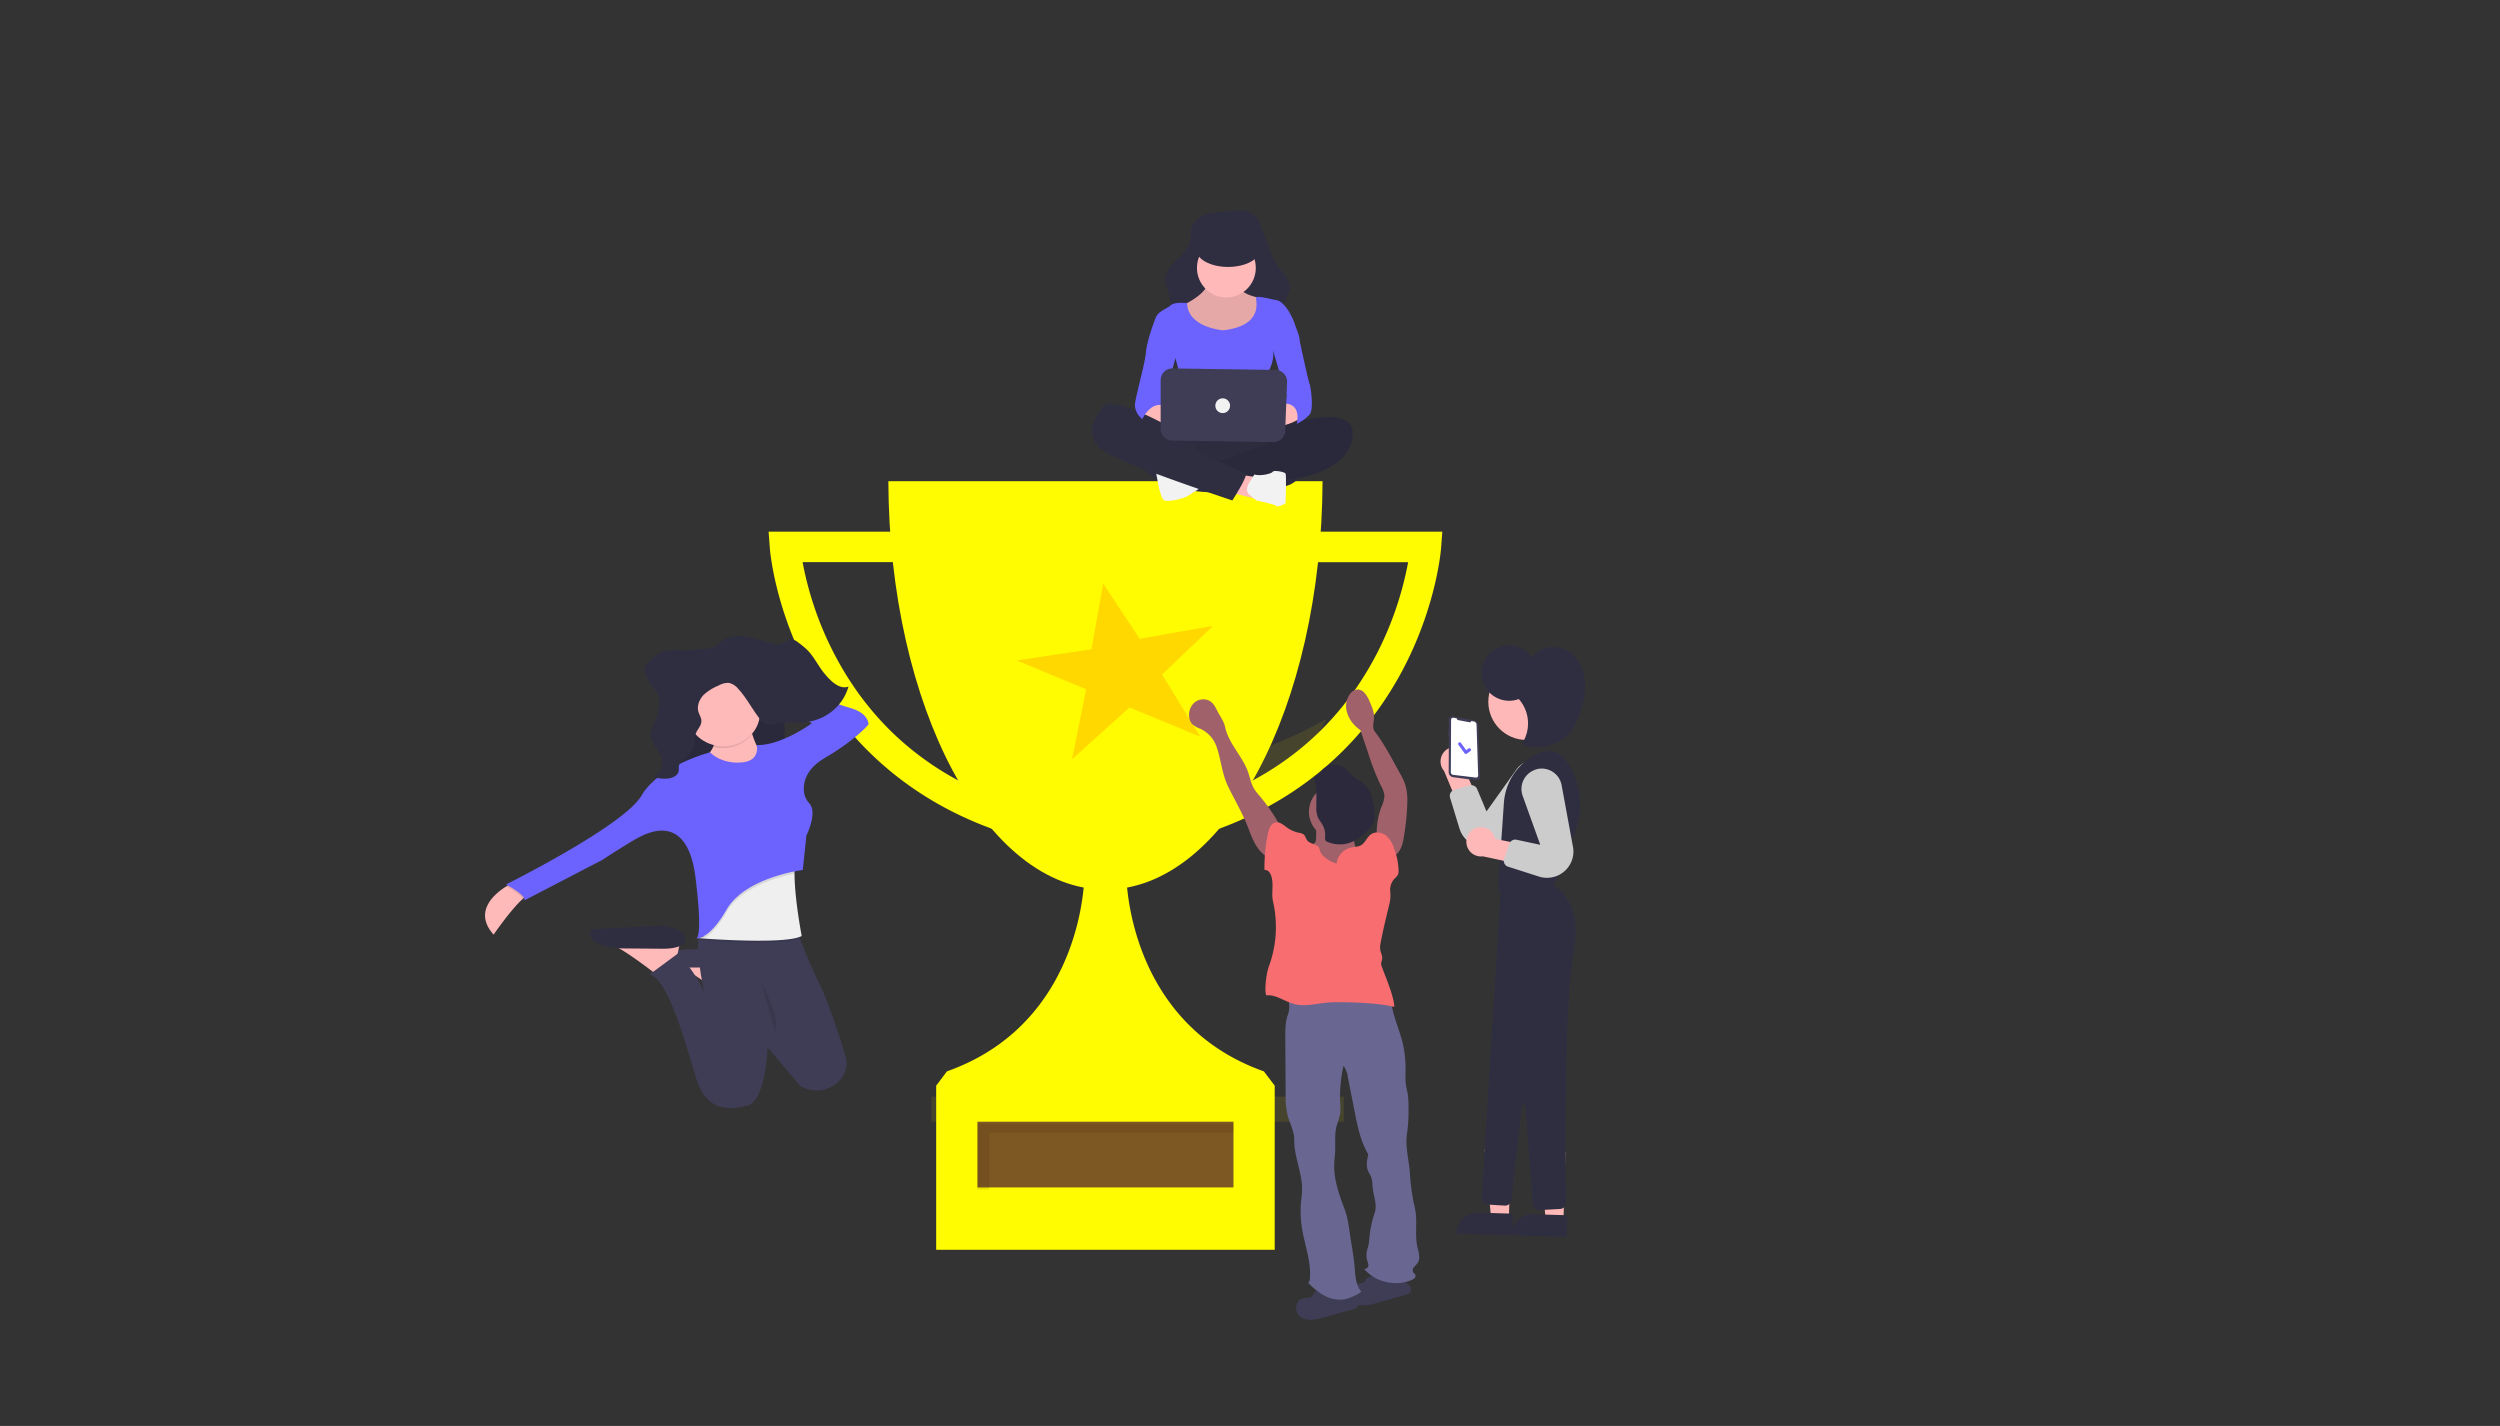 <svg id="a490d581-c356-41e2-b0f0-0de4275777d8" xmlns="http://www.w3.org/2000/svg" xmlns:xlink="http://www.w3.org/1999/xlink" viewBox="0 0 1144 652.52"><rect x="0" y="0" width="1144" height="652.52" fill="#333333" stroke="none"/><defs><style>.cls-1{fill:#ffe500;}.cls-1,.cls-4,.cls-8{opacity:0.1;}.cls-1,.cls-10,.cls-4,.cls-8{isolation:isolate;}.cls-2{fill:#fffb00;}.cls-3{fill:#7e5823;}.cls-4{fill:#190000;}.cls-5{fill:#ffd800;}.cls-6{fill:#2f2e41;}.cls-7{fill:#ffb9b9;}.cls-9{fill:#6c63ff;}.cls-10{opacity:0.05;}.cls-11{fill:#f2f2f2;}.cls-12{fill:#3f3d56;}.cls-13{fill:#a0616a;}.cls-14{fill:#696791;}.cls-15{fill:#f86d70;}.cls-16{fill:#2d293d;}.cls-17{fill:url(#linear-gradient);}.cls-18{fill:#feb9b9;}.cls-19{fill:#efefef;}.cls-20{fill:#ffb8b8;}.cls-21{fill:#ccc;}.cls-22{fill:#fff;}</style><linearGradient id="linear-gradient" x1="141.77" y1="937.38" x2="141.77" y2="937.87" gradientTransform="matrix(1.22, 0.01, 0, -0.29, 143.35, 699.86)" gradientUnits="userSpaceOnUse"><stop offset="0" stop-color="gray" stop-opacity="0.25"/><stop offset="0.54" stop-color="gray" stop-opacity="0.12"/><stop offset="1" stop-color="gray" stop-opacity="0.1"/></linearGradient></defs><title>Artboard 1</title><rect class="cls-1" x="426.23" y="501.83" width="188.67" height="11.5"/><path class="cls-1" d="M471.31,345.23l-5.16,16.2q-6.94-2.22-13.4-4.77a179.86,179.86,0,0,1-18.67-27.72A189.38,189.38,0,0,0,471.31,345.23Z"/><path class="cls-1" d="M569.82,345.23A189.59,189.59,0,0,0,607,329a179.94,179.94,0,0,1-18.67,27.73q-6.45,2.55-13.39,4.76Z"/><path class="cls-1" d="M532.86,393.15a64.78,64.78,0,0,1-24.59,0,90.59,90.59,0,0,0,.63-9.32h23.33A90.59,90.59,0,0,0,532.86,393.15Z"/><path class="cls-2" d="M660,243.28l-.56,7.49c-.08,1-2,25.2-16.37,53.48-12.32,24.25-36.29,55.83-81.54,73.59q-5.29,2.09-10.95,3.9l-4.24-13.28a155.29,155.29,0,0,0,30.52-13.32c23.06-13.29,41-32.26,53.5-56.67a152.32,152.32,0,0,0,14-41.22H593V243.31Z"/><path class="cls-2" d="M465.41,368.46l-4.24,13.28q-5.7-1.83-11-3.91c-45.24-17.75-69.21-49.33-81.53-73.58-14.35-28.25-16.3-52.45-16.37-53.48l-.56-7.49h67.05v13.94H367.27a151.83,151.83,0,0,0,14.08,41.22c12.51,24.41,30.43,43.38,53.49,56.67A155.57,155.57,0,0,0,465.41,368.46Z"/><path class="cls-2" d="M583.31,496.8v75.12H428.4V496.8l4.92-6.55c50.21-17.79,60.38-64.17,62.4-82.52a74.81,74.81,0,0,0,.52-7.63h19.17c.05,2.55.22,5.1.52,7.63,2.07,18.35,12.24,64.75,62.41,82.52Z"/><path class="cls-2" d="M406.51,220.21c.35,103.31,44.68,186.87,99.35,186.87s99-83.56,99.34-186.87Z"/><rect class="cls-3" x="447.29" y="513.3" width="117.15" height="30.07"/><polygon class="cls-4" points="452.75 518.31 564.43 518.31 564.43 514.21 447.28 514.21 447.28 544.28 452.75 544.28 452.75 518.31"/><path class="cls-5" d="M465.26,302.2,497,315.41h0l-6.42,32h0l26.28-23.69h0l32.32,13.36h0l-17.42-28.42h0l23.34-22.26h0l-33.6,5.91h0l-16.64-25.2h-.05l-5.35,30"/><path class="cls-6" d="M551.79,98.08c-3.17,1.08-6,3.6-6.7,6.91-.29,1.53-.12,3.13-.36,4.67-.6,3.57-3.38,6.3-6,8.84s-5.23,5.48-5.42,9.1c-.21,4,2.66,7.68,2.16,11.61-.58,4.58-5.38,7.54-6.56,12-.8,3,.18,6.18,1.77,8.8,3,5,8.25,8.4,13.8,10.22s11.45,2.21,17.28,2.27c7.09.07,14.81-.54,20.14-5.25a16.21,16.21,0,0,0,5.36-10.57c.5-5.46-1.76-11.1-.19-16.36,1-3.3,3.45-6.32,3.08-9.75s-3.28-5.74-5.28-8.45a35,35,0,0,1-4.1-8.46L577,103.57c-.75-2-1.56-4.06-3.23-5.36-3.12-2.44-8.12-2-11.76-1.46C558.65,97.21,555.05,97,551.79,98.08Z"/><path class="cls-7" d="M553,127.45s1.68,5.5-10.94,11.85,1.26,13.12,1.26,13.12L558,155.81s15.15-2.12,16.84-4.66,4.62-11,3.78-12.27a19,19,0,0,0-2.1-2.54s-10.1-1.7-9.68-6.35S553,127.45,553,127.45Z"/><path class="cls-8" d="M553,127.45s1.68,5.5-10.94,11.85,1.26,13.12,1.26,13.12L558,155.81s15.15-2.12,16.84-4.66,4.62-11,3.78-12.27a19,19,0,0,0-2.1-2.54s-10.1-1.7-9.68-6.35S553,127.45,553,127.45Z"/><ellipse class="cls-7" cx="561.19" cy="122.58" rx="13.46" ry="13.54"/><path class="cls-9" d="M559.72,151.15S543.5,150,543.2,138.7c0,0-5.78-.67-7.47,1s-7.15,3-7.15,7.2,9.26,16.93,9.26,16.93,5,16.93,3,19.89-2.53,10.58-2.53,10.58,21-1.69,24.41,0,16.83,1.7,17.68,0-.85-22.85-.85-22.85,3.79-5.08,3-11l10.1-11.85s-3.79-11.43-9.68-11.43c0,0-8-2.11-8.21-1S578.65,149,559.72,151.15Z"/><path class="cls-7" d="M521.87,188.4s3.79,5.92,13.47,7.19,11.36-2.11,10.52-3-10.94-4.65-10.94-4.65L529,183.28Z"/><path class="cls-7" d="M590.86,183.32l-10.94,6.35s-14.31-.85-8.83,3.38,15.57,2.54,15.57,2.54l9.67-4.65Z"/><path class="cls-6" d="M536.16,194.32s-10.1,25,2.09,28.79,45.88,3,53.45-2.12,9.67-11.85,8.41-14-9.64-8-15.61-8.43S536.16,194.32,536.16,194.32Z"/><path class="cls-10" d="M536.16,194.32s-10.1,25,2.09,28.79,45.88,3,53.45-2.12,9.67-11.85,8.41-14-9.64-8-15.61-8.43S536.16,194.32,536.16,194.32Z"/><path class="cls-6" d="M583.82,195.88s35.65-13,35.23,2.68-22.73,19.89-22.73,19.89l-6.73.85-37,1.27s1.26-6.78-1.68-7.62c0,0,9.67-2.54,10.1-3s24.41-8.88,26.09-9.31,6.73-3.81,10.52-3.38c0,0,4.2-3.39,8.84-2.54l-13,.84Z"/><path class="cls-8" d="M583.82,195.88s35.65-13,35.23,2.68-22.73,19.89-22.73,19.89l-6.73.85-37,1.27s1.26-6.78-1.68-7.62c0,0,9.67-2.54,10.1-3s24.41-8.88,26.09-9.31,6.73-3.81,10.52-3.38c0,0,4.2-3.39,8.84-2.54l-13,.84Z"/><polygon class="cls-6" points="577.52 197.98 582.02 208.29 609.37 198.56 611.48 193.05 604.32 191.78 589.94 194.32 583.7 196.02 577.52 197.98"/><polygon class="cls-8" points="577.52 197.98 582.02 208.29 609.37 198.56 611.48 193.05 604.32 191.78 589.94 194.32 583.7 196.02 577.52 197.98"/><path class="cls-6" d="M519.32,210.41s8,10.16,17.25,12.7,14.31-.85,14.31-.85l-3-11.85-1.18-7.62L541.2,199l-10.94-5.08-13-4.23s-5.47-.85-5.47,0,5,13.54,5,13.54Z"/><path class="cls-11" d="M529,215.91s1.68,12.27,3.81,13.09,8.41-.85,10.1-1.69,7.4-4.75,7.4-4.75S530.26,215.06,529,215.91Z"/><polygon class="cls-7" points="567.29 217.18 575.29 218.45 574.44 228.19 563.29 225.46 567.29 217.18"/><path class="cls-11" d="M572.3,219.89s-3.74,4.49,0,7l2.53,2.11s8.41,1.69,9.26,2.54,4.2-1.27,4.2-1.27.42-12.7,0-13.54-5.47-1.7-5.89-.85-5.47,2.12-8.42,1.27Z"/><path class="cls-6" d="M538.67,197.29s-29.45-17.36-34.08-11-9.67,15.24,3.79,22S563.92,229,563.92,229s6.32-9.73,6.32-12.27c0,0-22.3-10.16-26.09-11s-18.89-10.58-21-11.43a24.68,24.68,0,0,1-5-3.38Z"/><path class="cls-9" d="M530.26,144.8l-1.68,1.27s-3.79,9.74-4.21,15.24-5.47,22.43-5,24.55a8.69,8.69,0,0,0,3.37,5.92s3.37-7.61,9.25-6.34l7.16-26.25Z"/><path class="cls-9" d="M589.18,144.8l3.36,3.81s2.1,5.08,2.1,6.35,4.21,19.89,4.63,20.74,2.1,11.43,0,14a18.7,18.7,0,0,1-5.89,4.23s2.53-8.89-5.47-9.31l.84-3.39-7.58-25.39Z"/><path class="cls-12" d="M531.11,173.94v22.3a5.34,5.34,0,0,0,5.25,5.36l46.34.69a5.35,5.35,0,0,0,5.41-5.15l.85-22.3a5.35,5.35,0,0,0-5.1-5.56h-.14l-47.22-.69a5.33,5.33,0,0,0-5.39,5.29h0Z"/><ellipse class="cls-6" cx="561.98" cy="114.3" rx="14.5" ry="7.85"/><ellipse class="cls-11" cx="559.51" cy="185.65" rx="3.37" ry="3.39"/><path class="cls-13" d="M630,382.12A33.17,33.17,0,0,1,632.23,369a13.11,13.11,0,0,0,1.28-5,11.71,11.71,0,0,0-1.63-4.5,111.43,111.43,0,0,1-6-15.49l-3.37-9.91a15.77,15.77,0,0,1-3-2.63,13.62,13.62,0,0,1-3.43-6.88,9.26,9.26,0,0,1,1.89-7.27,4.56,4.56,0,0,1,3.16-1.81,4.21,4.21,0,0,1,3,1.27,12.31,12.31,0,0,1,2.53,4.06c1.1,2.43,2.21,5,2.11,7.6-.09,2.19-1,4.64.41,6.42,4.46,5.83,7.85,12.54,11.39,18.92a31.39,31.39,0,0,1,2.3,4.74A24.8,24.8,0,0,1,644,366.7a107.7,107.7,0,0,1-1.48,15.5c-.48,3.22-1.1,6.73-3.69,8.86A51.87,51.87,0,0,0,630,382.12Z"/><ellipse class="cls-13" cx="612.92" cy="371.45" rx="13.96" ry="13.14"/><path class="cls-13" d="M619.68,385.29c.34,2.37,1.69,4.5,3,6.55.79,1.27,1.81,2.62,3.36,2.76a70.42,70.42,0,0,1-12.68,4.8,15.11,15.11,0,0,1-4.63.7,11.8,11.8,0,0,1-3.85-.93,18.41,18.41,0,0,1-10.9-12,27.3,27.3,0,0,0,5.19-.37,4,4,0,0,0,2.54-1.18,3.61,3.61,0,0,0,.53-2.12c.07-2.19.07-4.39,0-6.58a29.48,29.48,0,0,1,10.15,1.18c1.34.41,2.69.91,4,1.23.85.2,3.19,0,3.81.46C621.27,380.46,619.45,383.67,619.68,385.29Z"/><path class="cls-12" d="M597.52,594a5.74,5.74,0,0,0-2.94.9,3.86,3.86,0,0,0-1.22,2.11,5.29,5.29,0,0,0,.81,4.69,5.55,5.55,0,0,0,2.28,1.61c3.11,1.26,6.67.34,9.91-.58l12.71-3.6a4.41,4.41,0,0,0,2.07-1,2.54,2.54,0,0,0,.05-3.08,6.3,6.3,0,0,0-2.69-2c-4-1.81-8.41-2.22-12.75-2.3-1.61,0-3.21-.37-4.3.8-.58.64-.47,1.31-1.35,1.85A6.2,6.2,0,0,1,597.52,594Z"/><path class="cls-12" d="M621.53,587.41a5.74,5.74,0,0,0-2.95.9,3.89,3.89,0,0,0-1.22,2.1,5.36,5.36,0,0,0,.81,4.71,5.67,5.67,0,0,0,2.28,1.59c3.11,1.27,6.67.35,9.92-.57l12.7-3.6a4.38,4.38,0,0,0,2.07-1,2.52,2.52,0,0,0,.05-3.07,6.32,6.32,0,0,0-2.69-2c-4-1.81-8.41-2.23-12.75-2.3-1.62,0-3.2-.36-4.31.81-.58.63-.47,1.3-1.34,1.84A6.19,6.19,0,0,1,621.53,587.41Z"/><path class="cls-14" d="M610.48,453.87a167.91,167.91,0,0,1,22.54-.59,4.82,4.82,0,0,1,1.46.21c1.65.64,1.91,2.68,2.06,4.34.68,6.77,3.81,13.07,5.39,19.69a53.39,53.39,0,0,1,1.25,12.66,41.69,41.69,0,0,0,.11,5.7c.2,1.69.67,3.35.93,5a44.39,44.39,0,0,1,.31,6.82,65.81,65.81,0,0,1-.64,10.68c-1,6,.78,12,1.26,18.14a101,101,0,0,0,1.53,12.73c.37,1.78.83,3.54,1.09,5.33.75,5.33-.35,10.81.84,16.07.55,2.45,1.55,5.21.08,7.32-.46.63-1.13,1.17-1.63,1.81a2.15,2.15,0,0,0-.47,2.22c.29.58,1,1,1.13,1.57.26,1-.81,1.76-1.78,2.17-7.3,3.11-16.72.92-21.64-5,.85-.13,1.88-.71,1.9-1.52a8,8,0,0,0-.55-2.35,8.91,8.91,0,0,1-.19-4.2c.19-1,.54-1.9.76-2.88a27.21,27.21,0,0,0,.4-3.25A50.9,50.9,0,0,1,629.06,555c1.23-3.64-.44-7.33-.88-11.13-.2-1.8-.11-3.65-.78-5.35-.4-1-1.06-1.9-1.45-2.9-.93-2.34-.37-4.93.18-7.36-4-6.76-5.3-14.81-6.8-22.41l-2.52-12.79a12.14,12.14,0,0,0-2-5.4,62.29,62.29,0,0,0-1.53,17.21,23.79,23.79,0,0,1-.07,5,55.88,55.88,0,0,1-1.6,5.36c-1,4-.43,8.14-.67,12.23-.09,1.65-.32,3.29-.39,4.94-.33,7.3,2.28,14.39,4.86,21.27,1.58,4.23,1.93,9,2.69,13.45.67,4.23,1.42,8.47,1.78,12.74.33,3.93.47,8.18,3.07,11.26a22.59,22.59,0,0,1-7.6,3.43,14.85,14.85,0,0,1-9.37-1.71,29.23,29.23,0,0,1-7.4-5.92c.54-.18.74-.93.79-1.47.81-8-2.43-15.83-3.65-23.81a48.27,48.27,0,0,1-.32-12.07c.15-1.51.37-3,.43-4.54.33-7.92-3.73-15.55-3.58-23.48.06-3.72-2-7.38-3-11a37.05,37.05,0,0,1-.93-9.81l-.17-26c0-3.51,0-7.1,1.2-10.41,1.48-4-.21-8.57-.47-12.79A59.09,59.09,0,0,0,610.48,453.87Z"/><path class="cls-13" d="M586.49,379.28a81.72,81.72,0,0,0-10.3-15.3A25.78,25.78,0,0,1,573.9,361c-1.44-2.37-1.87-5.14-2.79-7.72-2.56-7.25-8.93-13.07-10.49-20.56-.56-2.72-2.41-5.06-3.67-7.6-.86-1.69-1.8-3.47-3.51-4.43a6.26,6.26,0,0,0-7.07,1,7.57,7.57,0,0,0-2.17,6.68,5.56,5.56,0,0,0,1.35,3,11.79,11.79,0,0,0,3.75,2.12,14.16,14.16,0,0,1,7.24,7.78c2.24,6.11,2.53,12.58,5.38,18.48s6.2,11.57,8.67,17.6c1.4,3.43,2.51,7,4.57,10.13s5.25,5.82,9.12,6.3a19.72,19.72,0,0,1,1.1-6.76C586.22,384.58,587.71,381.64,586.49,379.28Z"/><path class="cls-15" d="M611.66,395.17a8.44,8.44,0,0,1,6.69-7.35c1.44-.31,3-.27,4.29-.94,2.2-1.16,2.87-4,5-5.28s5.13-.58,7,1.06a13.86,13.86,0,0,1,3.53,6.26,29.84,29.84,0,0,1,1.81,9.6,4.19,4.19,0,0,1-.29,1.75,7.41,7.41,0,0,1-1.5,1.76,7.46,7.46,0,0,0-2,6.18,16.71,16.71,0,0,1-.59,6.21c-1.35,5.58-2.7,11.16-3.78,16.8a9.9,9.9,0,0,0-.25,3.16c.21,1.53,1.1,3,.91,4.5A15.85,15.85,0,0,0,632,441a5,5,0,0,0,.4,1.6c1.53,4.17,5.65,13.74,5.61,18.16-7.17-1.73-17.73-2.12-25.13-2.15a59.14,59.14,0,0,0-6.1.25c-4.86.5-9.84,1.83-14.56.6-4.38-1.15-8.26-4.43-12.78-4-1-2.42.17-10.5,1.09-12.94a52.17,52.17,0,0,0,2-30c-.83-3.58.31-7.39-.61-10.95a6.33,6.33,0,0,0-1-2.36,2.72,2.72,0,0,0-2.3-1.13,75.85,75.85,0,0,1,1.68-17.06c.44-2,1.35-4.35,3.52-4.69,1.92-.31,3.54,1.22,5.09,2.34a13.9,13.9,0,0,0,5.38,2.38,5.39,5.39,0,0,1,2.21.76c.92.73,1,2,1.81,2.9,1.34,1.58,4.35,1.45,5.31,3.27a12,12,0,0,1,.5,1.65,6.13,6.13,0,0,0,2.22,2.7A12.75,12.75,0,0,0,611.66,395.17Z"/><path class="cls-16" d="M601.57,357.48a2.3,2.3,0,0,1,.54-2.48c.37-.27.86-.37,1.25-.63a5.17,5.17,0,0,0,1.35-1.6,7.6,7.6,0,0,1,9.15-2.19c2.42,1.2,3.89,3.59,6,5.21,1.1.83,2.37,1.45,3.47,2.29a13.44,13.44,0,0,1,4.51,6.85,36.92,36.92,0,0,1,1.24,8.08,7,7,0,0,1-.1,2.46,6.63,6.63,0,0,1-1,1.9,22,22,0,0,1-8.82,7.67,14.35,14.35,0,0,1-11.74.19,2,2,0,0,1-.91-.68,2.36,2.36,0,0,1-.14-1.46,9.48,9.48,0,0,0-1.17-5.6c-.67-1.27-1.68-2.36-2.22-3.67a12.13,12.13,0,0,1-.63-4.54C602.35,365.29,602.64,361.32,601.57,357.48Z"/><g id="Group_22" data-name="Group 22"><g id="Group_1" data-name="Group 1"><path id="Rectangle_77" data-name="Rectangle 77" class="cls-12" d="M359.44,315.38H360a1.18,1.18,0,0,1,1.22,1.13l-.1,10.93a1.16,1.16,0,0,1-1.23,1.11h-.52a1.19,1.19,0,0,1-1.22-1.14l.09-10.92A1.19,1.19,0,0,1,359.44,315.38Z"/><path id="Rectangle_78" data-name="Rectangle 78" class="cls-12" d="M359.13,339.5H360a1.18,1.18,0,0,1,1.22,1.14l-.17,20.67a1.18,1.18,0,0,1-1.24,1.12h-.89a1.17,1.17,0,0,1-1.22-1.13l.17-20.68A1.19,1.19,0,0,1,359.13,339.5Z"/><path id="Rectangle_79" data-name="Rectangle 79" class="cls-12" d="M358.93,370.46h.73a1.19,1.19,0,0,1,1.22,1.14l-.18,20.87a1.19,1.19,0,0,1-1.24,1.12h-.73a1.18,1.18,0,0,1-1.22-1.14l.18-20.87A1.17,1.17,0,0,1,358.93,370.46Z"/><path id="Path_190" data-name="Path 190" class="cls-17" d="M317.67,431.26a.6.6,0,0,0,.65.09A2.43,2.43,0,0,1,317.67,431.26Z"/><path id="Path_192" data-name="Path 192" class="cls-18" d="M342.25,440.3l-.67,3.21-.52,2.45-.94,4.49-8.8,5.54-2.08-1.61c-3.57-2.74-11.06-8.31-16.58-11.32a19.36,19.36,0,0,0-4.57-2Z"/><path id="Path_194" data-name="Path 194" class="cls-12" d="M335.81,442.64s10.19,1.69,10.83-2.3-5.21-6.2-10.17-6.51-34.75,1.32-34.75,1.32-5.31,6.37,13.66,7.6Z"/><rect id="Rectangle_82" data-name="Rectangle 82" class="cls-6" x="303.28" y="313.08" width="58.03" height="53.42" transform="translate(-10.28 669.22) rotate(-89.52)"/><rect id="Rectangle_83" data-name="Rectangle 83" class="cls-8" x="303.27" y="313.34" width="58.03" height="53.42" transform="translate(-10.54 669.48) rotate(-89.52)"/><path id="Path_198" data-name="Path 198" class="cls-18" d="M242.38,409.36a8.69,8.69,0,0,0-3.27,2.09c-5.42,4.83-13.23,16.23-13.23,16.23-9.77-10.84,1.21-19.25,5.89-22.13,1.13-.7,1.9-1.08,1.9-1.08Z"/><path id="Path_199" data-name="Path 199" class="cls-18" d="M342.6,329.18s2.48,16.87,11.5,20.95-11.77,11.41-11.77,11.41l-28.24-9.87s16.1-4.68,13-18.88Z"/><path id="Path_200" data-name="Path 200" class="cls-18" d="M311.39,430.27l-.67,3.19-.54,2.46-.94,4.49L300.43,446s-.78-.62-2.07-1.61c-3.57-2.74-11.07-8.31-16.59-11.32a19.36,19.36,0,0,0-4.57-2Z"/><path id="Path_202" data-name="Path 202" class="cls-6" d="M303.78,434.15s9.16.14,9.75-3.86-4.94-6.2-9.66-6.51-33.43,1.45-33.43,1.45-4.13,7.53,13.91,8.76Z"/><path id="Path_204" data-name="Path 204" class="cls-12" d="M367.51,497.62l-1.2-.55-1.06-1.26-14-16.52v.28c-.12,2.74-1.32,24.45-9.27,26.38-8.48,2.07-18.69,2.52-23.23-12s-12.77-46.1-21.49-48.05l13.07-9.65s8.53,9.29,12,18.14c-.13-.54-5.86-26-.94-30.48l42.62.36s6.44,17.22,10.88,25.76c3.45,6.64,8.59,22.29,11.9,32.89S378.15,502.53,367.51,497.62Z"/><path id="Path_205" data-name="Path 205" class="cls-8" d="M366.87,429.13c-6.61,3.51-35.49,1.81-44.88,1.16l-2.56-.2c-.28,0,0-.14,0-.14l.29-2.42,7.14-16.25,37.67-19.61c-.78,2.09-1.05,5.3-1,9C363.62,412.46,366.87,429.13,366.87,429.13Z"/><path id="Path_206" data-name="Path 206" class="cls-19" d="M366.87,428.32c-6.61,3.51-35.48,1.82-44.87,1.16l-2.56-.19-.43,0,.47-.11,2.31-.53,5.11-18.14,37.68-19.6a27.39,27.39,0,0,0-1,9C363.63,411.66,366.87,428.32,366.87,428.32Z"/><path id="Path_207" data-name="Path 207" class="cls-8" d="M363.53,399.85c-7.64,1.54-24.47,6.13-31,17.49-4.37,7.57-8,10.8-10.55,12.14l-2.56-.19s0-.09,0-.14l2.31-.53,5.11-18.14,37.67-19.6A27.88,27.88,0,0,0,363.53,399.85Z"/><path id="Path_208" data-name="Path 208" class="cls-8" d="M233.67,404.48l8.71,4.88a8.69,8.69,0,0,0-3.27,2.09c-.71-2-5.27-4.72-7.34-5.9C232.9,404.86,233.67,404.48,233.67,404.48Z"/><path id="Path_209" data-name="Path 209" class="cls-8" d="M317.85,429.59a.55.55,0,0,1-.6-.08A2.06,2.06,0,0,0,317.85,429.59Z"/><path id="Path_210" data-name="Path 210" class="cls-9" d="M338.35,348.93s-7.9.74-13.4-4.66c0,0-23.38,6-31.4,19.8s-62,40.66-62,40.66,9.31,4.89,8.41,7.29l35.48-18.43s12.63-8.18,16.13-10,22.89-13.18,26.71,18.14-.23,27.54-.23,27.54,5.82,1.92,14.41-13,34.89-18.16,34.89-18.16L369,382.35s5.3-10.41,1.32-14.79A9,9,0,0,1,368,363c-.63-4,.09-10.68,9.43-16.15,14.38-8.44,20-15.34,20-15.34s.34-5.08-8.4-7.56-44.24-15.88-44.24-15.88l-1.23,4.53L371.48,331s-14.09,10.29-25.21,9.94C346.27,341,348.27,348.75,338.35,348.93Z"/><path id="Path_211" data-name="Path 211" class="cls-8" d="M343.86,336.52A46.4,46.4,0,0,1,342.3,330l-15.5,3.61a14.23,14.23,0,0,1-.43,8.17A17.51,17.51,0,0,0,343.86,336.52Z"/><ellipse id="Ellipse_10" data-name="Ellipse 10" class="cls-18" cx="331.09" cy="326.28" rx="15.24" ry="16.64" transform="translate(2.05 654.62) rotate(-89.52)"/><path id="Path_213" data-name="Path 213" class="cls-8" d="M348.16,449.16s9.48,17.46,6.52,22.78"/><path id="Path_221" data-name="Path 221" class="cls-6" d="M340.23,291.15c4.62.52,9,2.37,13.53,3.4a7.15,7.15,0,0,0,3.5.15c1.77-.48,3.22-2.16,5.05-2.1a5.84,5.84,0,0,1,3,1.44,36.44,36.44,0,0,1,4.16,3.45c3.11,3.15,5,7.36,7.85,10.78s6.87,7.42,10.95,5.9c-2.85,9.84-11.52,15.94-21.32,16.47-3.91.22-7.9-.56-11.69.45a11,11,0,0,1-3,.64c-2.17,0-3.91-1.87-5.25-3.66-3.15-4.21-5.63-9-9.18-12.83a7.73,7.73,0,0,0-4.23-2.74,8.38,8.38,0,0,0-4.71,1.18,22.22,22.22,0,0,0-6.92,4.32c-1.92,2-3.15,5-2.39,7.65.42,1.47,1.38,2.79,1.38,4.31,0,2.44-2.34,4.19-2.82,6.55a21.52,21.52,0,0,0-.14,3c-.23,3.24-2.57,5.87-5,7.89a5.78,5.78,0,0,0-2.29,2.85c-.19.84,0,1.72-.14,2.57-.37,2.1-2.67,3.15-4.7,3.41a14.66,14.66,0,0,1-7-.82,7.2,7.2,0,0,0,4-7.82c-.86-4.35-5.6-7.51-5.15-11.92a12.82,12.82,0,0,1,1.35-3.9,33.8,33.8,0,0,0,2.31-7.38,11.56,11.56,0,0,0-.09-5.9,17.92,17.92,0,0,0-2.87-4.52,24.6,24.6,0,0,1-3.31-6.34,4.11,4.11,0,0,1-.31-2.1,4.26,4.26,0,0,1,1.48-2.15c2.63-2.48,5.43-5.06,8.93-5.75a21.15,21.15,0,0,1,5-.13,67.37,67.37,0,0,0,8.76-.27c2.39-.24,6.44-.17,8.48-1.57s3-3,5.31-3.8a17,17,0,0,1,7.39-.71Z"/></g></g><path class="cls-20" d="M669.57,342.83a6.71,6.71,0,0,0-8.75,10l8.28,19.88,7.61-5.76-6.06-14a6.33,6.33,0,0,0,.73-.91,6.67,6.67,0,0,0-1.81-9.26Z"/><path class="cls-21" d="M708.07,350.74a9.28,9.28,0,0,1,.06,13.13L688,384.13a11.92,11.92,0,0,1-2,1.64h0a12,12,0,0,1-3,1.41,12.12,12.12,0,0,1-15.13-8L663.53,365l0-.07a2.85,2.85,0,0,1,2-3.51l7-2a2.85,2.85,0,0,1,3.4,1.64l4.29,10.25L694,352a9.29,9.29,0,0,1,12.59-2.44h0A8.53,8.53,0,0,1,708.07,350.74Z"/><path class="cls-12" d="M664.61,327.83h0l10.06,1.87a2.17,2.17,0,0,1,1.78,2.05l.91,23.49a1.51,1.51,0,0,1,0,.3,1.75,1.75,0,0,1-2,1.51l-10.44-1.41a2.3,2.3,0,0,1-2-2.31l.07-16.47-.23,0v-3.13H663l0-4.6a1.34,1.34,0,0,1,1.35-1.33Z"/><path class="cls-22" d="M673.26,329.94l1.17.21a1.51,1.51,0,0,1,1.23,1.44l.74,23.26a.61.61,0,0,1,0,.14.93.93,0,0,1-1,.82l-10.44-1.24a1.21,1.21,0,0,1-1.06-1.2l.12-23.89a1.1,1.1,0,0,1,0-.18,1,1,0,0,1,1.23-.85l1.11.21a.5.5,0,0,1,.41.45h0a.42.42,0,0,0,.36.39l5.29,1A.74.74,0,0,0,673.26,329.94Z"/><polygon class="cls-20" points="691.37 526.28 679.37 525.93 682.33 557.4 690.46 557.64 691.37 526.28"/><path class="cls-6" d="M666.43,564.49h0a9.88,9.88,0,0,1,10.16-9.58l15.68.46h0l-.29,9.87h0l-25.55-.75Z"/><polygon class="cls-20" points="716.36 527.01 704.36 526.66 707.31 558.13 715.44 558.37 716.36 527.01"/><path class="cls-6" d="M691.41,565.22h0a9.88,9.88,0,0,1,10.16-9.58l15.68.45h0L717,566h0l-25.55-.75Z"/><circle class="cls-20" cx="698.52" cy="321.13" r="17.47"/><path class="cls-6" d="M685.52,405.86a2.94,2.94,0,0,0,0,.42,2.86,2.86,0,0,0,3.07,2.61l21.71-1.72,10.1-25.56a35.92,35.92,0,0,0,.11-26.68,27.4,27.4,0,0,0-5.32-8.53c-3.82-4-8.79-3.15-13.38-.62a26.92,26.92,0,0,0-13.64,21.82Z"/><path class="cls-6" d="M686.79,406.29,678,548.2h0a2.84,2.84,0,0,0,2.67,3l7.92.49a2.85,2.85,0,0,0,3-2.52l4.89-43a.71.71,0,0,1,.65-.63.72.72,0,0,1,.77.66l3.57,44.92a2.85,2.85,0,0,0,3,2.62l9.46-.52a2.83,2.83,0,0,0,2.69-2.87c-.21-15.41-1-91.64,3.45-114.47,5-25.44-11-31.95-11-31.95Z"/><path class="cls-6" d="M696.33,340.48c9,4.07,20.85-.51,24.77-9.55,2.41-5.59,4.44-11.52,4.27-17.61s-2.88-12.39-8.11-15.52-13-2-16.11,3.24A12.66,12.66,0,1,0,695,319.88,16.83,16.83,0,0,1,696.33,340.48Z"/><path id="b77c6965-cdfc-4713-bd9a-03fafd9c7c98" class="cls-9" d="M670.75,345a.68.68,0,0,1-.56-.3l-2.81-3.89a.72.72,0,0,1,.16-1v0h0a.73.73,0,0,1,1,.16l2.39,3.32,1.07-.78a.72.72,0,1,1,.85,1.17l-1.66,1.2h0a.68.68,0,0,1-.43.13Z"/><path class="cls-20" d="M675.31,378.94a6.71,6.71,0,0,0,3.25,12.92l21,4.55-.38-9.53-15-3a6.57,6.57,0,0,0-.32-1.13,6.69,6.69,0,0,0-8.64-3.8Z"/><path class="cls-21" d="M703.78,351.85a9.29,9.29,0,0,1,10.82,7.45l5.16,28.06A12,12,0,0,1,720,390h0a12.1,12.1,0,0,1-15.8,11.11l-14.08-4.51-.07,0a2.85,2.85,0,0,1-1.75-3.63l2.38-6.86a2.85,2.85,0,0,1,3.28-1.85l10.87,2.33-8.06-22.41a9.29,9.29,0,0,1,5.18-11.73h0A9.63,9.63,0,0,1,703.78,351.85Z"/></svg>